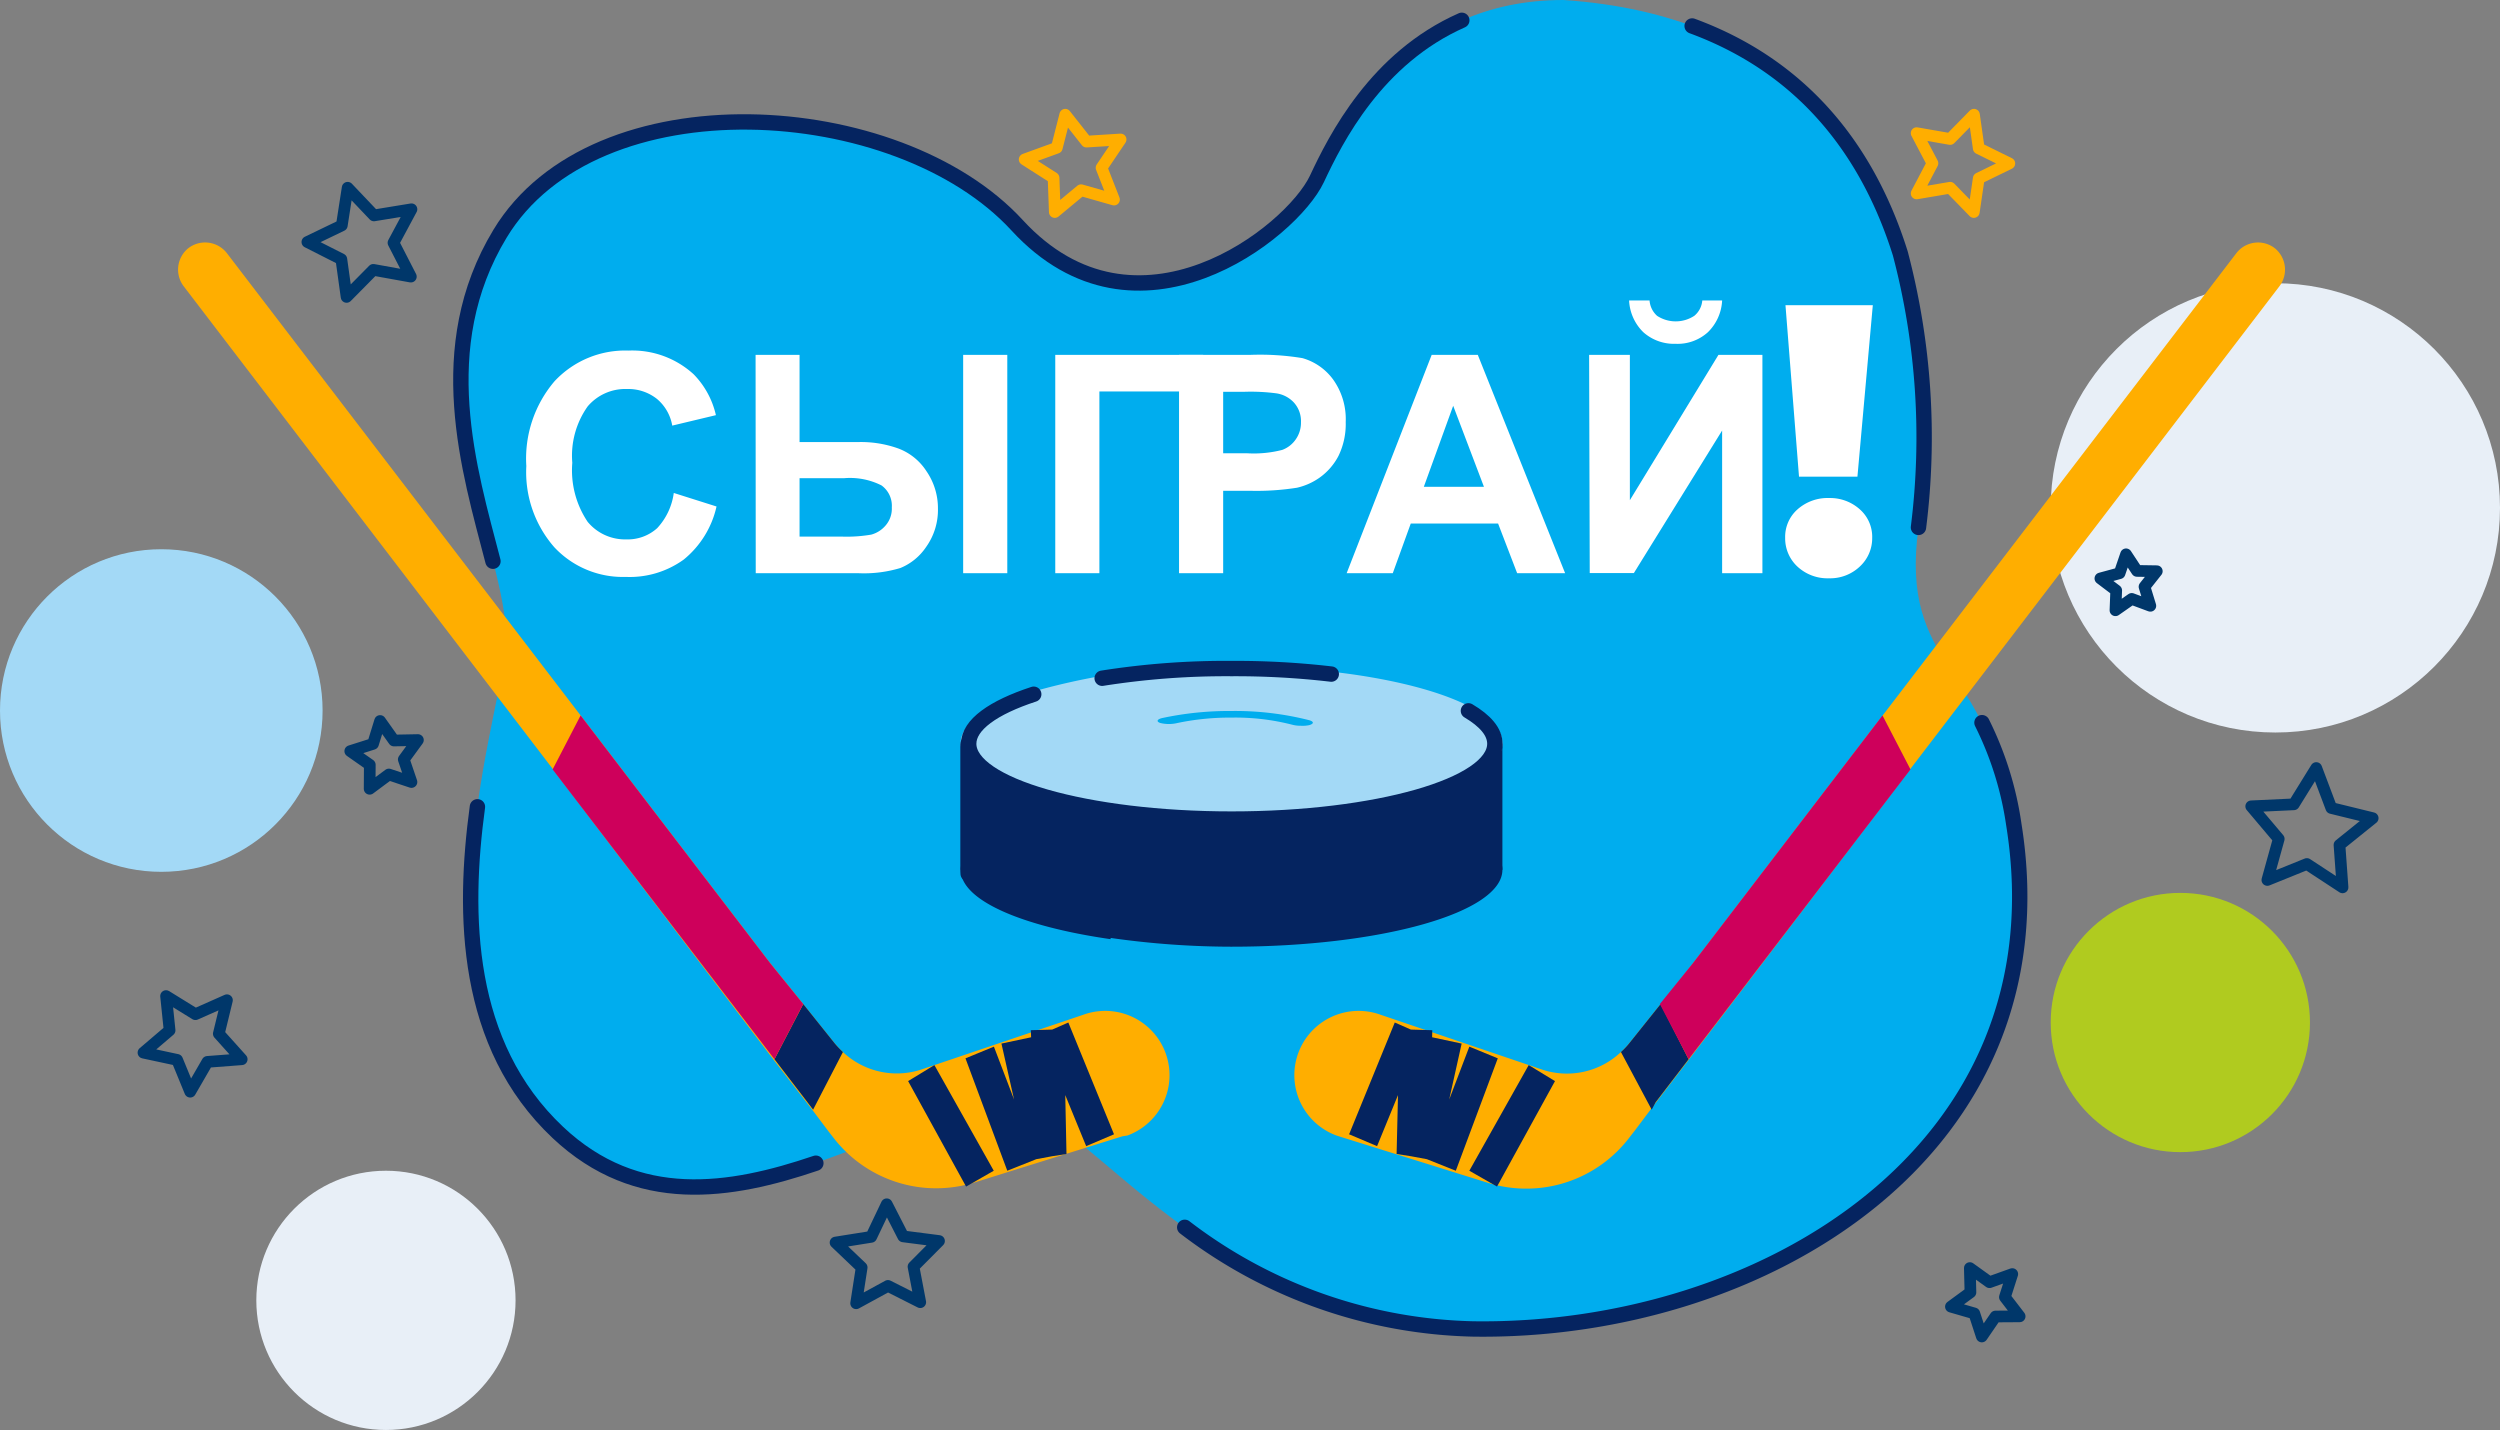 <svg xmlns="http://www.w3.org/2000/svg" width="162.59" height="93" viewBox="0 0 162.59 93"><rect x="0" y="0" width="162.59" height="93" fill="#808080" stroke="none"/><circle cx="25.1" cy="84.57" r="8.43" fill="#e8eff7"/><circle cx="141.8" cy="66.5" r="8.43" fill="#b0cb1f"/><path d="M124.77,34.3S130.38,1.92,101.67,0c-10.26,0-14.38,8.17-16,11.65S74,23.1,66.18,14.65,38.69,5,32.52,15.2s1,21.53.36,27.06-6.42,22.13,3.4,31.39S59.05,71,66,71.88c4.76.57,12.74,14.31,29.79,14.55,18.82.27,38.56-11.61,35.16-32.81C129.27,43,123.52,43.52,124.77,34.3Z" fill="#00adee"/><path d="M95.07,1.32C89.51,3.78,86.88,9,85.64,11.65c-1.65,3.48-11.72,11.45-19.49,3S38.69,5,32.52,15.2c-4.48,7.41-2,15.37-.46,21.3" fill="none" stroke="#052460" stroke-linecap="round" stroke-linejoin="round"/><path d="M124.77,34.3a46.91,46.91,0,0,0-1.18-17.81c-1.88-6-5.76-11.94-13.54-14.8" fill="none" stroke="#052460" stroke-linecap="round" stroke-linejoin="round"/><path d="M77.05,79.82a32,32,0,0,0,18.76,6.61c18.82.27,38.56-11.61,35.16-32.81A21.71,21.71,0,0,0,128.9,47" fill="none" stroke="#052460" stroke-linecap="round" stroke-linejoin="round"/><path d="M31.05,52.47c-.95,7-.83,15.47,5.23,21.18,5.17,4.87,11.21,3.89,16.78,2" fill="none" stroke="#052460" stroke-linecap="round" stroke-linejoin="round"/><circle cx="147.98" cy="33.03" r="14.61" fill="#e8eff7"/><circle cx="10.49" cy="46.21" r="10.49" fill="#a3d9f6"/><g style="isolation:isolate"><g style="isolation:isolate"><path d="M43.82,32.06l2.78.88a6.19,6.19,0,0,1-2.13,3.45,6,6,0,0,1-3.77,1.13,6.1,6.1,0,0,1-4.65-1.93,7.41,7.41,0,0,1-1.82-5.28,7.75,7.75,0,0,1,1.83-5.51,6.28,6.28,0,0,1,4.82-2,5.91,5.91,0,0,1,4.23,1.54A5.55,5.55,0,0,1,46.56,27l-2.84.68a2.9,2.9,0,0,0-1-1.74,3,3,0,0,0-1.94-.64,3.21,3.21,0,0,0-2.56,1.13,5.54,5.54,0,0,0-1,3.67,6,6,0,0,0,1,3.84,3.16,3.16,0,0,0,2.52,1.14,2.86,2.86,0,0,0,2-.73A4.18,4.18,0,0,0,43.82,32.06Z" fill="#fff"/><path d="M49.14,23.08H52v5.67h3.83a7.19,7.19,0,0,1,2.6.42,3.74,3.74,0,0,1,1.82,1.47A4.25,4.25,0,0,1,61,33.08a4.13,4.13,0,0,1-.76,2.48,3.71,3.71,0,0,1-1.68,1.38,8.19,8.19,0,0,1-2.71.34h-6.7ZM52,34.9h2.8a9.44,9.44,0,0,0,1.86-.13,1.86,1.86,0,0,0,.94-.6A1.67,1.67,0,0,0,58,33a1.63,1.63,0,0,0-.67-1.43,4.54,4.54,0,0,0-2.43-.47H52ZM62.64,23.08h2.87v14.2H62.64Z" fill="#fff"/><path d="M68.63,23.08h9.62v2.38H71.5V37.28H68.63Z" fill="#fff"/></g><g style="isolation:isolate"><path d="M76.68,37.28V23.08h4.61a17,17,0,0,1,3.41.21,3.73,3.73,0,0,1,2,1.39,4.43,4.43,0,0,1,.82,2.77,4.74,4.74,0,0,1-.47,2.2,4,4,0,0,1-1.21,1.4,4.12,4.12,0,0,1-1.49.67,16.86,16.86,0,0,1-3,.2H79.55v5.36Zm2.87-11.8v4h1.57a7.42,7.42,0,0,0,2.27-.22,1.83,1.83,0,0,0,.89-.7,1.88,1.88,0,0,0,.33-1.1,1.8,1.8,0,0,0-.46-1.28A1.94,1.94,0,0,0,83,25.58a12.88,12.88,0,0,0-2.06-.1Z" fill="#fff"/></g><g style="isolation:isolate"><path d="M101.79,37.28H98.67l-1.24-3.23H91.75l-1.17,3.23h-3l5.53-14.2h3Zm-5.28-5.62-2-5.27-1.91,5.27Z" fill="#fff"/><path d="M103.35,23.08H106v9.45l5.76-9.45h2.86v14.2H112V28l-5.74,9.27h-2.87Zm7.36-3.54H112a3.08,3.08,0,0,1-.93,2.07,2.93,2.93,0,0,1-2.09.75,3,3,0,0,1-2.1-.75,3.08,3.08,0,0,1-.93-2.07h1.33a1.49,1.49,0,0,0,.49,1,2.21,2.21,0,0,0,2.42,0A1.44,1.44,0,0,0,110.71,19.54Z" fill="#fff"/></g></g><path d="M147.94,16.14a1.78,1.78,0,0,0-2.5.33h0l-23,30.06-12.32,16.1L108,65.3l-2,2.5a4.84,4.84,0,0,1-.58.62,5.11,5.11,0,0,1-5.22,1.11L89.8,66a4.18,4.18,0,0,0-2.88,7.85l.28.09,9.61,3a8.43,8.43,0,0,0,9.19-3l.32-.41,1-1.33.37-.49,2.14-2.79L124.25,50l24-31.39A1.79,1.79,0,0,0,147.94,16.14Z" fill="#ffae00"/><path d="M107.68,71.68l2.14-2.79L108,65.3l-2,2.5a4.84,4.84,0,0,1-.58.62l2,3.75Z" fill="#052460"/><polygon points="124.25 50.04 122.43 46.53 110.11 62.63 107.95 65.3 109.82 68.89 124.25 50.04" fill="#ce005b"/><polygon points="97.36 77.17 95.56 76.14 99.42 69.27 101.13 70.31 97.36 77.17" fill="#052460"/><polygon points="95.56 68.07 97.41 68.83 94.68 76.14 92.8 75.39 91.78 75.2 90.83 75.05 90.92 71.22 89.56 74.54 87.74 73.77 90.71 66.5 91.76 66.96 93.15 67 93.14 67.46 95.06 67.87 94.25 71.51 95.56 68.07" fill="#052460"/><path d="M12.25,16.14a1.79,1.79,0,0,1,2.51.33l23,30.06,12.32,16.1,2.16,2.67,2,2.5a5.67,5.67,0,0,0,.58.62A5.11,5.11,0,0,0,60,69.53L70.44,66a4.18,4.18,0,0,1,2.88,7.85L73,73.9l-9.61,3A8.43,8.43,0,0,1,54.21,74l-.32-.41-1-1.33-.38-.49L50.37,69,35.94,50l-24-31.39A1.79,1.79,0,0,1,12.25,16.14Z" fill="#ffae00"/><path d="M52.51,71.68l-2.14-2.79,1.87-3.59,2,2.5a5.67,5.67,0,0,0,.58.62l-1.94,3.75Z" fill="#052460"/><polygon points="35.94 50.04 37.76 46.53 50.08 62.63 52.24 65.3 50.37 68.89 35.94 50.04" fill="#ce005b"/><polygon points="62.83 77.17 64.63 76.14 60.77 69.27 59.06 70.31 62.83 77.17" fill="#052460"/><polygon points="64.64 68.07 62.79 68.83 65.51 76.14 67.39 75.39 68.41 75.2 69.36 75.05 69.28 71.22 70.64 74.54 72.45 73.77 69.48 66.5 68.43 66.96 67.04 67 67.06 67.46 65.13 67.87 65.95 71.51 64.64 68.07" fill="#052460"/><path d="M97.71,56.57H62.48v-8.2H97.71Z" fill="#052460"/><path d="M72.23,61.08c-5.78-.83-9.75-2.53-9.75-4.51,0-2.78,7.89-8.2,17.62-8.2s17.61,5.42,17.61,8.2-7.88,5-17.61,5A56,56,0,0,1,72.23,61" fill="#052460"/><path d="M66.25,45.26A43.32,43.32,0,0,1,80.1,43.33c9.73,0,17.61,2.26,17.61,5s-7.88,5-17.61,5-17.62-2.26-17.62-5c0-1.17,1.41-2.26,3.77-3.11" fill="#a3d9f6"/><path d="M95.5,46.23c1.1.65,1.72,1.37,1.72,2.14,0,2.7-7.67,4.9-17.12,4.9S63,51.07,63,48.37c0-1.23,1.6-2.36,4.23-3.22" fill="none" stroke="#052460" stroke-linecap="round" stroke-linejoin="round"/><path d="M71.68,44.11a51.64,51.64,0,0,1,8.42-.63,53.9,53.9,0,0,1,6.48.36" fill="none" stroke="#052460" stroke-linecap="round" stroke-linejoin="round"/><path d="M84.59,47.2a2.1,2.1,0,0,1-.56-.07,14.88,14.88,0,0,0-3.93-.46,16.68,16.68,0,0,0-3.52.35,2.36,2.36,0,0,1-1.12,0c-.27-.09-.22-.24.12-.32a20.83,20.83,0,0,1,4.52-.46,19.55,19.55,0,0,1,5.05.6c.31.09.31.23,0,.32A2.09,2.09,0,0,1,84.59,47.2Z" fill="#00adee"/><line x1="62.97" y1="48.37" x2="62.97" y2="56.82" fill="none" stroke="#052460" stroke-linecap="round" stroke-linejoin="round" stroke-width="1.01"/><path d="M116.9,36.85a2.5,2.5,0,0,1-.8-1.87,2.38,2.38,0,0,1,.8-1.85,2.94,2.94,0,0,1,2.06-.74,2.89,2.89,0,0,1,2,.74,2.38,2.38,0,0,1,.8,1.85,2.5,2.5,0,0,1-.81,1.87,2.8,2.8,0,0,1-2,.76A2.87,2.87,0,0,1,116.9,36.85Zm-.78-17h5.68L120.8,31H117Z" fill="#fff"/><polygon points="26.72 17.99 24.28 17.55 22.54 19.31 22.2 16.86 19.99 15.74 22.23 14.66 22.61 12.21 24.32 14.01 26.76 13.61 25.59 15.79 26.72 17.99" fill="none" stroke="#00376a" stroke-linecap="round" stroke-linejoin="round" stroke-width="0.76"/><polygon points="72.45 12.98 70.31 12.37 68.6 13.79 68.52 11.57 66.64 10.37 68.73 9.61 69.28 7.46 70.66 9.21 72.88 9.07 71.64 10.91 72.45 12.98" fill="none" stroke="#ffae00" stroke-linecap="round" stroke-linejoin="round" stroke-width="0.76"/><polygon points="152.35 57.71 150.03 56.19 147.46 57.23 148.2 54.56 146.41 52.44 149.18 52.31 150.64 49.95 151.62 52.55 154.31 53.21 152.15 54.95 152.35 57.71" fill="none" stroke="#00376a" stroke-linecap="round" stroke-linejoin="round" stroke-width="0.76"/><polygon points="131.35 85.61 129.78 85.62 128.89 86.92 128.4 85.42 126.88 84.98 128.15 84.05 128.11 82.47 129.39 83.39 130.87 82.86 130.39 84.36 131.35 85.61" fill="none" stroke="#00376a" stroke-linecap="round" stroke-linejoin="round" stroke-width="0.76"/><polygon points="59.85 84.69 57.75 83.63 55.68 84.76 56.04 82.43 54.34 80.81 56.66 80.44 57.67 78.32 58.74 80.41 61.07 80.71 59.41 82.38 59.85 84.69" fill="none" stroke="#00376a" stroke-linecap="round" stroke-linejoin="round" stroke-width="0.76"/><polygon points="15.72 68.89 13.49 69.06 12.37 71 11.52 68.93 9.33 68.46 11.03 67.01 10.8 64.78 12.71 65.96 14.76 65.05 14.23 67.23 15.72 68.89" fill="none" stroke="#00376a" stroke-linecap="round" stroke-linejoin="round" stroke-width="0.76"/><polygon points="26.76 50.86 25.29 50.37 24.04 51.3 24.05 49.74 22.78 48.85 24.26 48.38 24.72 46.89 25.62 48.16 27.18 48.13 26.26 49.39 26.76 50.86" fill="none" stroke="#00376a" stroke-linecap="round" stroke-linejoin="round" stroke-width="0.76"/><polygon points="139.85 39.4 138.64 38.95 137.58 39.69 137.63 38.4 136.6 37.62 137.85 37.28 138.27 36.05 138.98 37.13 140.27 37.15 139.47 38.16 139.85 39.4" fill="none" stroke="#00376a" stroke-linecap="round" stroke-linejoin="round" stroke-width="0.76"/><polygon points="128.37 13.79 126.83 12.21 124.65 12.58 125.68 10.62 124.65 8.66 126.83 9.04 128.38 7.46 128.69 9.65 130.68 10.63 128.69 11.6 128.37 13.79" fill="none" stroke="#ffae00" stroke-linecap="round" stroke-linejoin="round" stroke-width="0.76"/></svg>